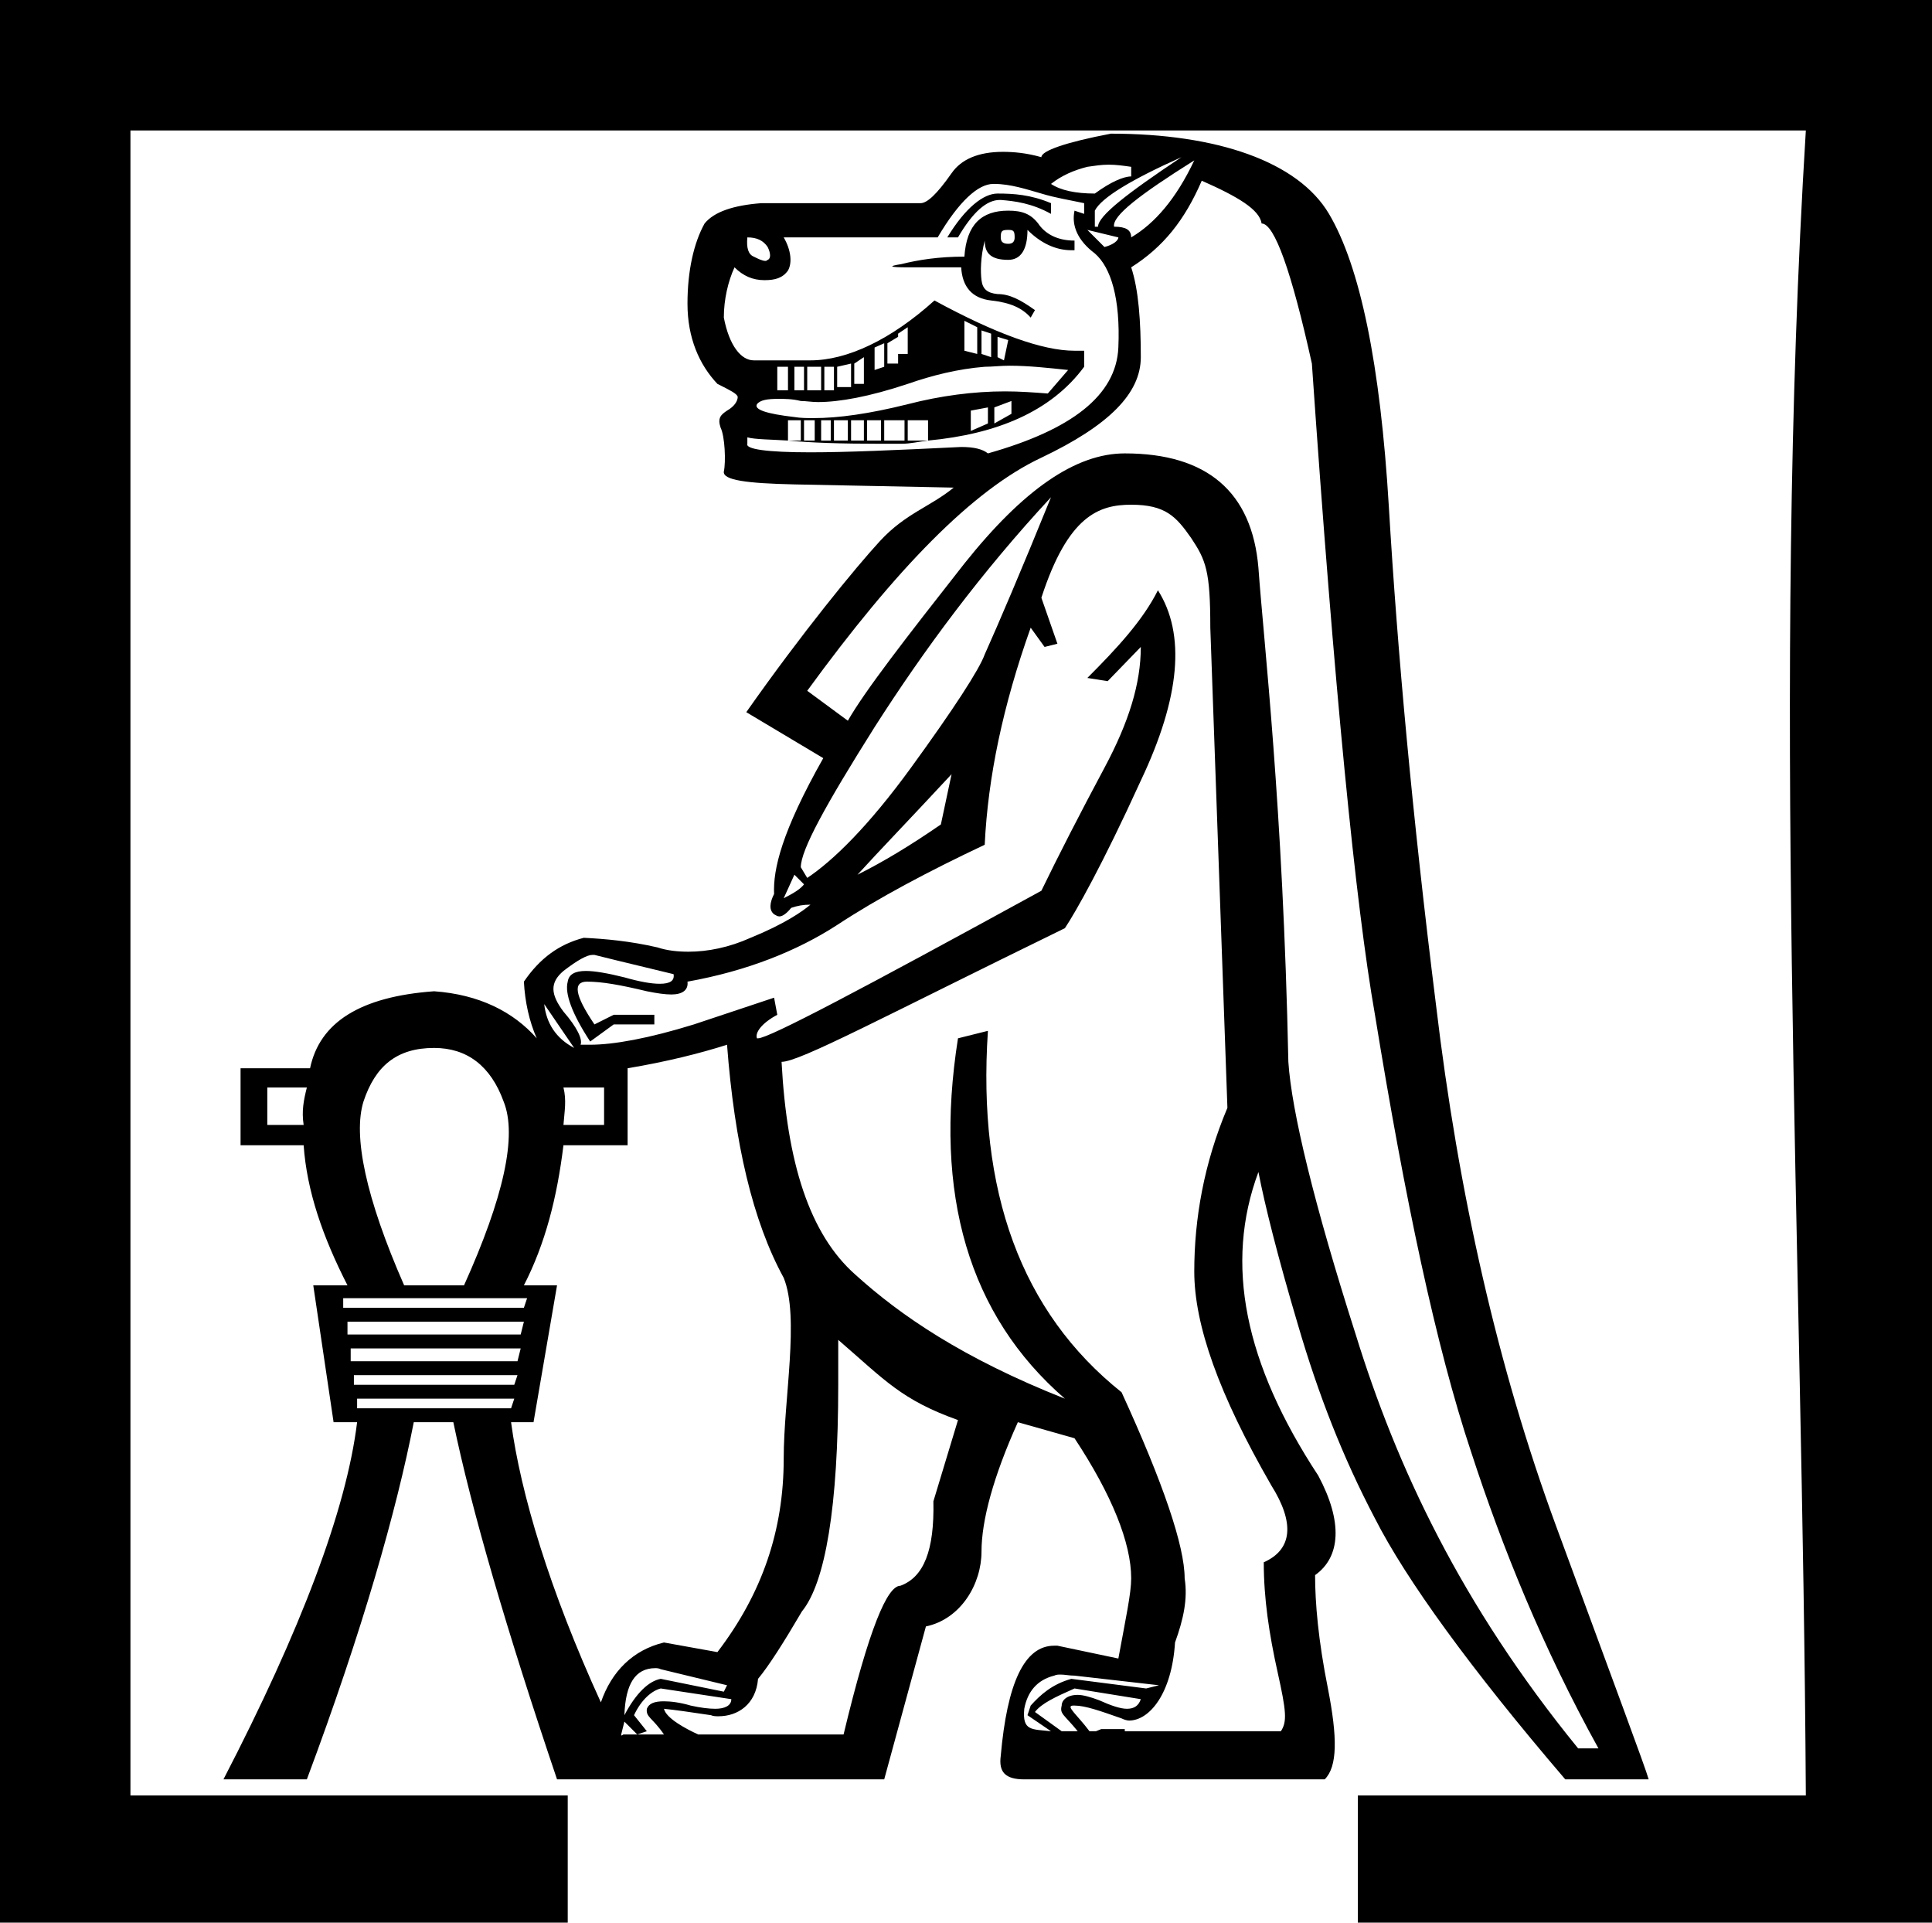 <?xml version='1.0' encoding ='UTF-8' standalone='no'?>
<svg width='18.07' height='17.98' xmlns='http://www.w3.org/2000/svg' xmlns:xlink='http://www.w3.org/1999/xlink'  version='1.1' >
<path style='fill:black; stroke:none' d=' M 10.37 1.54  C 10.44 1.54 10.51 1.55 10.58 1.56  L 10.58 1.65  C 10.51 1.65 10.39 1.7 10.24 1.81  C 10.06 1.81 9.92 1.78 9.83 1.72  C 9.93 1.64 10.05 1.59 10.17 1.56  C 10.24 1.55 10.3 1.54 10.37 1.54  Z  M 11.05 1.47  L 11.05 1.47  C 10.54 1.81 10.27 2.02 10.27 2.12  L 10.24 2.12  L 10.24 1.97  C 10.3 1.85 10.58 1.68 11.05 1.47  Z  M 9.33 1.81  C 9.2 1.81 9.03 1.94 8.86 2.22  L 8.96 2.22  C 9.1 1.98 9.23 1.87 9.35 1.87  C 9.36 1.87 9.36 1.87 9.36 1.87  C 9.49 1.88 9.65 1.9 9.83 2  L 9.83 1.9  C 9.64 1.82 9.48 1.81 9.33 1.81  Z  M 11.17 1.5  C 11 1.86 10.8 2.09 10.58 2.22  C 10.58 2.15 10.53 2.12 10.42 2.12  C 10.4 2.02 10.66 1.82 11.17 1.5  Z  M 9.43 2.15  C 9.48 2.15 9.49 2.16 9.49 2.22  C 9.49 2.25 9.48 2.28 9.43 2.28  C 9.37 2.28 9.36 2.25 9.36 2.22  C 9.36 2.16 9.37 2.15 9.43 2.15  Z  M 10.17 2.15  L 10.46 2.22  C 10.46 2.25 10.41 2.29 10.33 2.31  L 10.17 2.15  Z  M 6.99 2.22  C 7.08 2.22 7.14 2.25 7.18 2.31  C 7.21 2.37 7.21 2.42 7.18 2.43  C 7.17 2.44 7.16 2.44 7.16 2.44  C 7.13 2.44 7.09 2.42 7.05 2.4  C 7 2.38 6.98 2.32 6.99 2.22  Z  M 9.43 1.97  C 9.18 1.97 9.04 2.1 9.02 2.4  C 8.78 2.4 8.59 2.43 8.43 2.47  C 8.3 2.49 8.32 2.5 8.49 2.5  C 8.55 2.5 8.62 2.5 8.71 2.5  L 8.99 2.5  C 9 2.68 9.09 2.79 9.27 2.81  C 9.45 2.83 9.56 2.88 9.64 2.97  L 9.68 2.9  C 9.54 2.8 9.44 2.75 9.33 2.75  C 9.23 2.74 9.19 2.7 9.18 2.62  C 9.17 2.54 9.17 2.41 9.21 2.25  C 9.21 2.37 9.27 2.43 9.43 2.43  C 9.55 2.43 9.61 2.33 9.61 2.15  C 9.73 2.27 9.87 2.34 10.02 2.34  C 10.03 2.34 10.04 2.34 10.05 2.34  L 10.05 2.25  C 9.88 2.25 9.77 2.18 9.71 2.09  C 9.64 2 9.56 1.97 9.43 1.97  Z  M 9.02 3  L 9.14 3.06  L 9.14 3.31  L 9.02 3.28  L 9.02 3  Z  M 9.18 3.09  L 9.27 3.12  L 9.27 3.34  L 9.18 3.31  L 9.18 3.09  Z  M 9.33 3.15  L 9.43 3.18  L 9.39 3.37  L 9.33 3.34  L 9.33 3.15  Z  M 8.49 3.06  L 8.49 3.31  L 8.4 3.31  L 8.4 3.4  L 8.3 3.4  L 8.3 3.21  L 8.4 3.15  L 8.4 3.12  L 8.49 3.06  Z  M 8.27 3.21  L 8.27 3.43  L 8.18 3.46  L 8.18 3.25  L 8.27 3.21  Z  M 8.08 3.34  L 8.08 3.59  L 7.99 3.59  L 7.99 3.4  L 8.08 3.34  Z  M 7.96 3.4  L 7.96 3.62  L 7.83 3.62  L 7.83 3.43  L 7.96 3.4  Z  M 7.37 3.43  L 7.37 3.65  L 7.27 3.65  L 7.27 3.43  Z  M 7.52 3.43  L 7.52 3.65  L 7.43 3.65  L 7.43 3.43  Z  M 7.68 3.43  L 7.68 3.65  L 7.55 3.65  L 7.55 3.43  Z  M 7.8 3.43  L 7.8 3.65  L 7.71 3.65  L 7.71 3.43  Z  M 9.44 3.42  C 9.62 3.42 9.8 3.44 9.99 3.46  L 9.8 3.68  C 9.67 3.67 9.54 3.66 9.4 3.66  C 9.11 3.66 8.8 3.7 8.49 3.78  C 8.13 3.87 7.84 3.91 7.61 3.91  C 7.55 3.91 7.49 3.91 7.43 3.9  C 7.17 3.87 7.05 3.83 7.08 3.78  C 7.11 3.74 7.18 3.73 7.28 3.73  C 7.34 3.73 7.41 3.73 7.49 3.75  C 7.54 3.75 7.59 3.76 7.65 3.76  C 7.85 3.76 8.13 3.71 8.49 3.59  C 8.72 3.51 8.96 3.45 9.21 3.43  C 9.28 3.43 9.36 3.42 9.44 3.42  Z  M 9.46 3.75  L 9.46 3.87  L 9.3 3.96  L 9.3 3.81  L 9.46 3.75  Z  M 9.24 3.81  L 9.24 3.96  L 9.08 4.03  L 9.08 3.84  L 9.24 3.81  Z  M 7.62 3.93  L 7.62 4.12  L 7.52 4.12  L 7.52 3.93  Z  M 7.77 3.93  L 7.77 4.12  L 7.68 4.12  L 7.68 3.93  Z  M 7.93 3.93  L 7.93 4.12  L 7.8 4.12  L 7.8 3.93  Z  M 8.08 3.93  L 8.08 4.12  L 7.96 4.12  L 7.96 3.93  Z  M 8.24 3.93  L 8.24 4.12  L 8.11 4.12  L 8.11 3.93  Z  M 8.46 3.93  L 8.46 4.12  L 8.27 4.12  L 8.27 3.93  Z  M 9.29 1.72  C 9.3 1.72 9.3 1.72 9.3 1.72  C 9.45 1.72 9.6 1.77 9.74 1.81  C 9.87 1.85 10 1.87 10.14 1.9  L 10.14 2  L 10.05 1.97  L 10.05 1.97  C 10.02 2.11 10.08 2.25 10.24 2.37  C 10.39 2.5 10.48 2.79 10.46 3.25  C 10.44 3.7 10.02 4.02 9.24 4.24  C 9.19 4.2 9.11 4.18 8.99 4.18  C 8.38 4.21 7.91 4.23 7.58 4.23  C 7.17 4.23 6.97 4.2 6.99 4.15  L 6.99 4.09  C 7.06 4.11 7.22 4.11 7.37 4.12  L 7.37 3.93  L 7.49 3.93  L 7.49 4.12  L 7.37 4.12  C 7.58 4.14 7.85 4.15 8.24 4.15  C 8.3 4.15 8.36 4.15 8.43 4.15  C 8.52 4.15 8.59 4.13 8.68 4.12  L 8.49 4.12  L 8.49 3.93  L 8.68 3.93  L 8.68 4.12  C 9.32 4.06 9.83 3.85 10.14 3.43  L 10.14 3.28  C 10.11 3.28 10.08 3.28 10.05 3.28  C 9.75 3.28 9.31 3.12 8.74 2.81  C 8.33 3.18 7.92 3.37 7.58 3.37  L 7.05 3.37  C 6.93 3.37 6.82 3.23 6.77 2.97  C 6.77 2.8 6.81 2.63 6.87 2.5  C 6.95 2.58 7.04 2.62 7.15 2.62  C 7.25 2.62 7.32 2.6 7.37 2.53  C 7.41 2.46 7.4 2.34 7.33 2.22  L 8.77 2.22  C 8.97 1.88 9.15 1.72 9.29 1.72  Z  M 8.9 7.24  L 8.8 7.71  C 8.51 7.91 8.26 8.06 8.02 8.18  C 8.22 7.96 8.51 7.66 8.9 7.24  Z  M 9.83 4.65  C 9.55 5.34 9.34 5.83 9.21 6.12  C 9.16 6.26 8.92 6.63 8.52 7.18  C 8.12 7.73 7.79 8.05 7.55 8.21  L 7.49 8.11  C 7.49 7.95 7.72 7.53 8.18 6.8  C 8.64 6.08 9.18 5.35 9.83 4.65  Z  M 7.43 8.18  L 7.52 8.27  C 7.49 8.31 7.43 8.35 7.33 8.4  L 7.43 8.18  Z  M 5.09 9.39  L 5.37 9.8  C 5.2 9.71 5.11 9.57 5.09 9.39  Z  M 2.87 10.17  C 2.84 10.29 2.82 10.39 2.84 10.52  L 2.5 10.52  L 2.5 10.17  Z  M 5.65 10.17  L 5.65 10.52  L 5.27 10.52  C 5.28 10.39 5.3 10.29 5.27 10.17  Z  M 4.06 9.8  C 4.37 9.8 4.59 9.97 4.71 10.3  C 4.84 10.62 4.71 11.2 4.34 12.02  L 3.78 12.02  C 3.42 11.2 3.3 10.62 3.4 10.3  C 3.51 9.97 3.71 9.8 4.06 9.8  Z  M 4.93 12.14  L 4.9 12.23  L 3.21 12.23  L 3.21 12.14  Z  M 4.9 12.36  L 4.87 12.48  L 3.25 12.48  L 3.25 12.36  Z  M 4.87 12.61  L 4.84 12.73  L 3.28 12.73  L 3.28 12.61  Z  M 4.84 12.86  L 4.81 12.95  L 3.31 12.95  L 3.31 12.86  Z  M 4.81 13.08  L 4.78 13.17  L 3.34 13.17  L 3.34 13.08  Z  M 6.8 9.77  C 6.87 10.69 7.04 11.42 7.33 11.95  C 7.48 12.32 7.33 13.08 7.33 13.64  C 7.33 14.31 7.13 14.9 6.71 15.45  L 6.21 15.36  C 5.92 15.43 5.72 15.63 5.62 15.92  C 5.14 14.87 4.87 13.97 4.78 13.3  L 4.99 13.3  L 5.21 12.02  L 4.9 12.02  C 5.1 11.63 5.21 11.2 5.27 10.71  L 5.87 10.71  L 5.87 9.99  C 6.23 9.93 6.55 9.85 6.8 9.77  Z  M 6.13 15.6  C 6.14 15.6 6.16 15.6 6.18 15.61  L 6.8 15.76  L 6.77 15.82  L 6.18 15.7  C 6.07 15.72 5.95 15.83 5.84 16.04  C 5.85 15.75 5.94 15.6 6.13 15.6  Z  M 9.92 15.66  C 9.96 15.66 10 15.67 10.05 15.67  L 10.84 15.76  L 10.72 15.79  L 10.02 15.7  C 9.84 15.75 9.73 15.85 9.64 15.95  L 9.61 16.04  L 9.83 16.19  C 9.65 16.17 9.56 16.19 9.58 15.98  C 9.61 15.82 9.7 15.71 9.86 15.67  C 9.88 15.66 9.9 15.66 9.92 15.66  Z  M 10.05 15.79  L 10.67 15.89  C 10.65 15.95 10.61 15.98 10.54 15.98  C 10.48 15.98 10.39 15.95 10.28 15.9  C 10.2 15.87 10.13 15.85 10.08 15.85  C 9.98 15.85 9.93 15.9 9.93 15.95  C 9.91 16.03 9.95 16.03 10.08 16.19  L 9.93 16.19  L 9.68 16.01  C 9.74 15.93 9.87 15.87 10.05 15.79  Z  M 10.58 4.72  C 10.9 4.72 11 4.83 11.14 5.03  C 11.28 5.24 11.32 5.34 11.32 5.87  L 11.48 10.36  C 11.26 10.88 11.17 11.4 11.17 11.89  C 11.17 12.39 11.4 13.04 11.89 13.89  C 12.11 14.24 12.09 14.49 11.82 14.61  C 11.82 14.95 11.87 15.28 11.95 15.64  C 12.03 16 12.04 16.1 11.98 16.19  L 10.52 16.19  L 10.52 16.17  L 10.3 16.17  L 10.25 16.19  L 10.19 16.19  C 10.07 16.03 9.96 15.95 10.04 15.95  C 10.04 15.95 10.05 15.95 10.05 15.95  C 10.15 15.95 10.29 16 10.49 16.07  C 10.51 16.08 10.54 16.09 10.56 16.09  C 10.75 16.09 10.96 15.84 10.99 15.36  C 11.07 15.14 11.11 14.95 11.08 14.76  C 11.08 14.46 10.88 13.87 10.49 13.02  C 9.55 12.27 9.14 11.14 9.24 9.64  L 9.24 9.64  L 8.96 9.71  C 8.73 11.17 9.06 12.3 9.96 13.08  C 9 12.7 8.42 12.3 8 11.92  C 7.57 11.54 7.36 10.87 7.31 9.93  C 7.48 9.93 8.26 9.51 9.96 8.68  C 10.06 8.53 10.31 8.09 10.67 7.3  C 11.04 6.52 11.09 5.93 10.83 5.52  L 10.83 5.52  C 10.69 5.8 10.45 6.06 10.17 6.34  L 10.36 6.37  L 10.67 6.05  L 10.67 6.05  C 10.67 6.39 10.56 6.75 10.33 7.18  C 10.1 7.61 9.9 8 9.74 8.33  C 8.06 9.25 7.19 9.71 7.09 9.71  C 7.09 9.71 7.09 9.71 7.08 9.71  C 7.06 9.66 7.12 9.57 7.27 9.49  L 7.24 9.33  L 6.49 9.58  C 6.07 9.71 5.74 9.77 5.52 9.77  C 5.49 9.77 5.46 9.77 5.43 9.77  C 5.45 9.72 5.4 9.61 5.27 9.46  C 5.15 9.3 5.14 9.19 5.27 9.08  C 5.4 8.98 5.49 8.93 5.54 8.93  C 5.55 8.93 5.55 8.93 5.56 8.93  C 5.6 8.94 5.84 9 6.3 9.11  C 6.31 9.17 6.27 9.2 6.17 9.2  C 6.09 9.2 5.98 9.18 5.84 9.14  C 5.68 9.1 5.56 9.08 5.48 9.08  C 5.38 9.08 5.32 9.11 5.31 9.18  C 5.28 9.29 5.35 9.48 5.52 9.74  L 5.74 9.58  L 6.12 9.58  L 6.12 9.49  L 5.74 9.49  L 5.56 9.58  C 5.37 9.3 5.36 9.18 5.49 9.18  C 5.49 9.18 5.49 9.18 5.49 9.18  C 5.63 9.18 5.8 9.21 6.05 9.27  C 6.15 9.29 6.22 9.3 6.28 9.3  C 6.38 9.3 6.44 9.26 6.43 9.18  C 6.99 9.08 7.46 8.89 7.83 8.65  C 8.21 8.4 8.68 8.15 9.21 7.9  C 9.24 7.27 9.38 6.6 9.64 5.87  L 9.77 6.05  L 9.89 6.02  L 9.74 5.59  C 9.99 4.82 10.28 4.72 10.58 4.72  Z  M 6.18 15.79  L 6.84 15.89  C 6.84 15.95 6.78 15.98 6.69 15.98  C 6.63 15.98 6.55 15.97 6.46 15.95  C 6.36 15.92 6.27 15.91 6.21 15.91  C 6.12 15.91 6.07 15.93 6.05 15.98  C 6.04 16.06 6.1 16.06 6.21 16.22  L 5.96 16.22  L 6.05 16.19  L 5.93 16.04  C 6 15.89 6.1 15.81 6.18 15.79  Z  M 7.84 12.53  C 8.28 12.91 8.43 13.09 8.96 13.28  L 8.73 14.04  C 8.74 14.5 8.64 14.75 8.42 14.83  C 8.3 14.83 8.13 15.22 7.89 16.22  L 6.53 16.22  C 6.42 16.17 6.23 16.07 6.21 15.98  L 6.21 15.98  C 6.31 15.99 6.45 16.01 6.65 16.04  C 6.67 16.05 6.7 16.05 6.72 16.05  C 6.9 16.05 7.07 15.94 7.09 15.7  C 7.19 15.58 7.33 15.36 7.5 15.07  C 7.72 14.8 7.84 14.09 7.84 12.95  L 7.84 12.53  Z  M 5.84 16.1  L 5.96 16.22  L 5.84 16.22  C 5.84 16.22 5.83 16.22 5.83 16.22  C 5.83 16.22 5.82 16.23 5.81 16.23  C 5.81 16.23 5.81 16.23 5.81 16.22  L 5.84 16.1  Z  M 11.24 1.69  C 11.58 1.84 11.78 1.96 11.8 2.09  C 11.92 2.09 12.08 2.54 12.27 3.4  C 12.48 6.45 12.68 8.47 12.86 9.49  C 13.14 11.21 13.43 12.59 13.76 13.58  C 14.05 14.47 14.43 15.41 14.95 16.35  L 14.76 16.35  C 13.66 15 13.06 13.71 12.68 12.48  C 12.29 11.26 12.08 10.39 12.05 9.93  C 12 7.53 11.82 6.01 11.77 5.31  C 11.71 4.6 11.29 4.24 10.52 4.24  C 10.06 4.24 9.57 4.58 9.02 5.27  C 8.47 5.97 8.09 6.46 7.93 6.74  L 7.55 6.46  C 8.38 5.32 9.1 4.58 9.74 4.28  C 10.37 3.98 10.67 3.68 10.67 3.34  C 10.67 3.01 10.65 2.71 10.58 2.5  C 10.88 2.31 11.08 2.06 11.24 1.69  Z  M 10.39 1.25  C 9.97 1.33 9.74 1.41 9.74 1.47  C 9.6 1.43 9.48 1.42 9.38 1.42  C 9.15 1.42 8.99 1.49 8.9 1.62  C 8.76 1.82 8.67 1.9 8.61 1.9  L 7.12 1.9  C 6.86 1.92 6.68 1.98 6.59 2.09  C 6.49 2.27 6.43 2.53 6.43 2.84  C 6.43 3.16 6.54 3.41 6.71 3.59  C 6.83 3.65 6.89 3.68 6.9 3.71  C 6.9 3.75 6.87 3.8 6.8 3.84  C 6.74 3.88 6.71 3.91 6.74 4  C 6.78 4.08 6.79 4.32 6.77 4.41  C 6.76 4.49 6.98 4.52 7.43 4.53  L 8.92 4.56  C 8.7 4.74 8.47 4.8 8.23 5.06  C 8 5.31 7.5 5.92 6.98 6.66  L 7.7 7.09  C 7.31 7.78 7.23 8.13 7.24 8.36  C 7.2 8.44 7.19 8.51 7.24 8.55  C 7.26 8.56 7.27 8.57 7.29 8.57  C 7.32 8.57 7.36 8.54 7.4 8.49  C 7.46 8.47 7.51 8.46 7.58 8.46  C 7.51 8.52 7.34 8.64 7.02 8.77  C 6.82 8.86 6.62 8.9 6.44 8.9  C 6.34 8.9 6.24 8.89 6.15 8.86  C 5.89 8.8 5.66 8.78 5.46 8.77  C 5.23 8.83 5.05 8.96 4.9 9.18  C 4.91 9.37 4.95 9.55 5.02 9.71  C 4.8 9.46 4.48 9.3 4.06 9.27  C 3.37 9.32 2.99 9.56 2.9 9.99  L 2.25 9.99  L 2.25 10.71  L 2.84 10.71  C 2.87 11.14 3.02 11.57 3.25 12.02  L 2.93 12.02  L 3.12 13.3  L 3.34 13.3  C 3.24 14.12 2.81 15.25 2.09 16.64  L 2.87 16.64  C 3.39 15.25 3.71 14.12 3.87 13.3  L 4.24 13.3  C 4.41 14.12 4.74 15.25 5.21 16.64  L 8.27 16.64  L 8.66 15.21  C 8.99 15.14 9.18 14.81 9.18 14.51  C 9.18 14.22 9.29 13.81 9.52 13.3  L 10.05 13.45  C 10.4 13.98 10.58 14.43 10.58 14.76  C 10.58 14.9 10.53 15.13 10.46 15.51  L 9.89 15.39  C 9.88 15.39 9.87 15.39 9.86 15.39  C 9.58 15.39 9.42 15.74 9.36 16.42  C 9.34 16.57 9.4 16.64 9.58 16.64  L 12.39 16.64  C 12.51 16.52 12.51 16.25 12.42 15.79  C 12.33 15.34 12.3 14.99 12.3 14.73  C 12.54 14.56 12.56 14.23 12.33 13.8  C 11.64 12.75 11.45 11.82 11.77 10.96  L 11.77 10.96  C 11.83 11.27 11.95 11.75 12.14 12.39  C 12.33 13.04 12.56 13.63 12.86 14.2  C 13.15 14.77 13.75 15.6 14.64 16.64  L 15.42 16.64  C 15.39 16.53 15.09 15.73 14.55 14.26  C 14.01 12.79 13.64 11.16 13.43 9.39  C 13.21 7.63 13.07 6.09 12.99 4.74  C 12.91 3.4 12.72 2.49 12.43 2  C 12.14 1.51 11.38 1.25 10.39 1.25  Z  M 0 0  L 0 17.98  L 5.31 17.98  L 5.31 16.79  L 1.22 16.79  L 1.22 1.22  L 16.89 1.22  C 16.57 6.41 16.86 11.6 16.89 16.79  L 12.7 16.79  L 12.7 17.98  L 18.07 17.98  L 18.07 0  Z '/></svg>
